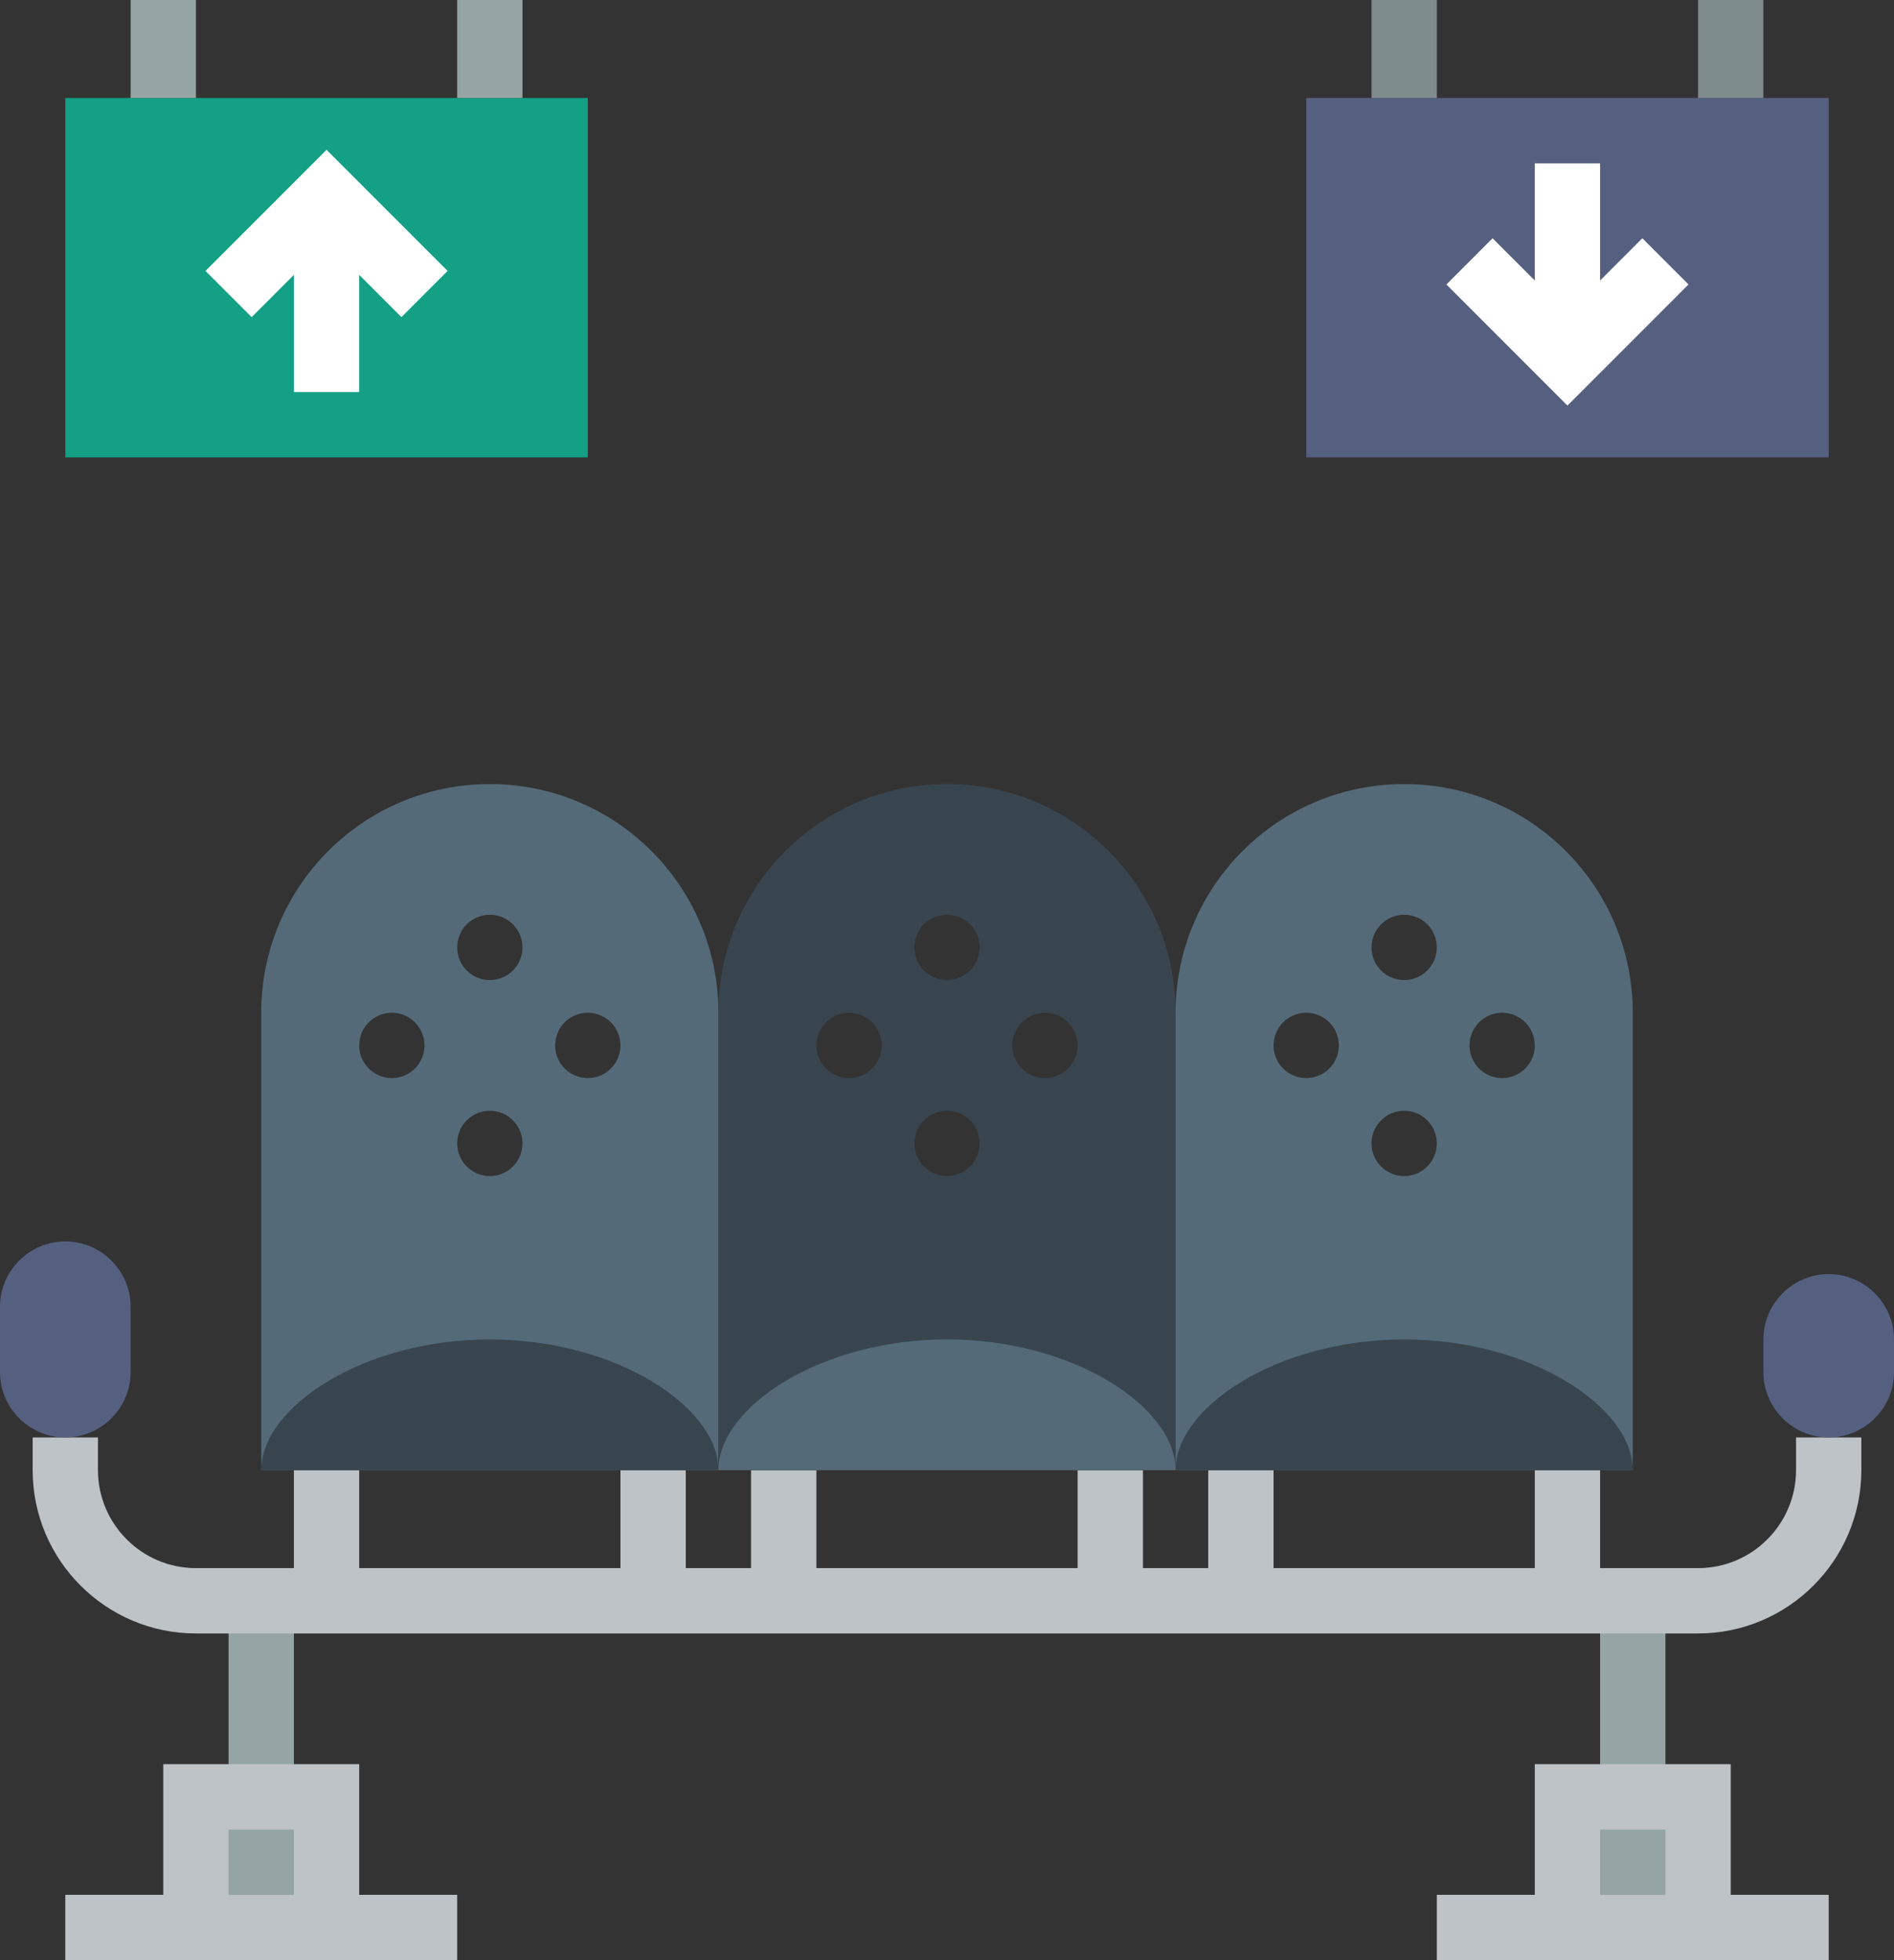 <?xml version="1.0" encoding="UTF-8" standalone="no"?>
<svg width="58px" height="60px" viewBox="0 0 58 60" version="1.1" xmlns="http://www.w3.org/2000/svg" xmlns:xlink="http://www.w3.org/1999/xlink" xmlns:sketch="http://www.bohemiancoding.com/sketch/ns">
    <rect x="0" y="0" width="58" height="60" fill="#333333" stroke="none"/>
    <!-- Generator: Sketch 3.2.2 (9983) - http://www.bohemiancoding.com/sketch -->
    <title>34 - Airport Waiting Area (Flat)</title>
    <desc>Created with Sketch.</desc>
    <defs></defs>
    <g id="Page-1" stroke="none" stroke-width="1" fill="none" fill-rule="evenodd" sketch:type="MSPage">
        <g id="34---Airport-Waiting-Area-(Flat)" sketch:type="MSLayerGroup">
            <path d="M7,49 L9,49 L9,55 L7,55 L7,49 Z" id="Fill-197" fill="#95A5A5" sketch:type="MSShapeGroup"></path>
            <path d="M6,55 L10,55 L10,59 L6,59 L6,55 Z" id="Fill-198" fill="#95A5A5" sketch:type="MSShapeGroup"></path>
            <path d="M5,54 L11,54 L11,60 L5,60 L5,54 Z M7,58 L9,58 L9,56 L7,56 L7,58 Z" id="Fill-199" fill="#BDC3C7" sketch:type="MSShapeGroup"></path>
            <path d="M49,49 L51,49 L51,55 L49,55 L49,49 Z" id="Fill-200" fill="#95A5A5" sketch:type="MSShapeGroup"></path>
            <path d="M48,55 L52,55 L52,59 L48,59 L48,55 Z" id="Fill-201" fill="#95A5A5" sketch:type="MSShapeGroup"></path>
            <path d="M47,54 L53,54 L53,60 L47,60 L47,54 Z M49,58 L51,58 L51,56 L49,56 L49,58 Z" id="Fill-202" fill="#BDC3C7" sketch:type="MSShapeGroup"></path>
            <path d="M55,44 L55,45 C55,46.654 53.654,48 52,48 L49,48 L49,45 L47,45 L47,48 L39,48 L39,45 L37,45 L37,48 L35,48 L35,45 L33,45 L33,48 L25,48 L25,45 L23,45 L23,48 L21,48 L21,45 L19,45 L19,48 L11,48 L11,45 L9,45 L9,48 L6,48 C4.346,48 3,46.654 3,45 L3,44 L1,44 L1,45 C1,47.757 3.243,50 6,50 L52,50 C54.757,50 57,47.757 57,45 L57,44 L55,44" id="Fill-203" fill="#BDC3C7" sketch:type="MSShapeGroup"></path>
            <path d="M2,3 L18,3 L18,14 L2,14 L2,3 Z" id="Fill-204" fill="#13A085" sketch:type="MSShapeGroup"></path>
            <path d="M5,0 L5,3 M15,0 L15,3" id="Stroke-205" stroke="#95A5A5" stroke-width="2" sketch:type="MSShapeGroup"></path>
            <path d="M40,3 L56,3 L56,14 L40,14 L40,3 Z" id="Fill-206" fill="#556080" sketch:type="MSShapeGroup"></path>
            <path d="M42,0 L44,0 L44,3 L42,3 L42,0 Z" id="Fill-207" fill="#7F8C8D" sketch:type="MSShapeGroup"></path>
            <path d="M52,0 L54,0 L54,3 L52,3 L52,0 Z" id="Fill-208" fill="#7F8C8D" sketch:type="MSShapeGroup"></path>
            <path d="M13.707,8.293 L10,4.586 L6.293,8.293 L7.707,9.707 L9,8.414 L9,12 L11,12 L11,8.414 L12.293,9.707 L13.707,8.293" id="Fill-209" fill="#FFFFFF" sketch:type="MSShapeGroup"></path>
            <path d="M50.293,7.293 L49,8.586 L49,5 L47,5 L47,8.586 L45.707,7.293 L44.293,8.707 L48,12.414 L51.707,8.707 L50.293,7.293" id="Fill-210" fill="#FFFFFF" sketch:type="MSShapeGroup"></path>
            <path d="M2,58 L14,58 L14,60 L2,60 L2,58 Z" id="Fill-471" fill="#BDC3C7" sketch:type="MSShapeGroup"></path>
            <path d="M44,58 L56,58 L56,60 L44,60 L44,58 Z" id="Fill-472" fill="#BDC3C7" sketch:type="MSShapeGroup"></path>
            <path d="M15,24 C11.134,24 8,27.134 8,31 L8,45 L22,45 L22,31 C22,27.134 18.866,24 15,24 L15,24 Z M12,33 C11.448,33 11,32.552 11,32 C11,31.448 11.448,31 12,31 C12.552,31 13,31.448 13,32 C13,32.552 12.552,33 12,33 L12,33 Z M15,36 C14.448,36 14,35.552 14,35 C14,34.448 14.448,34 15,34 C15.552,34 16,34.448 16,35 C16,35.552 15.552,36 15,36 L15,36 Z M15,30 C14.448,30 14,29.552 14,29 C14,28.448 14.448,28 15,28 C15.552,28 16,28.448 16,29 C16,29.552 15.552,30 15,30 L15,30 Z M18,33 C17.448,33 17,32.552 17,32 C17,31.448 17.448,31 18,31 C18.552,31 19,31.448 19,32 C19,32.552 18.552,33 18,33 L18,33 Z" id="Fill-556" fill="#546A79" sketch:type="MSShapeGroup"></path>
            <path d="M29,24 C25.134,24 22,27.134 22,31 L22,45 L36,45 L36,31 C36,27.134 32.866,24 29,24 L29,24 Z M26,33 C25.448,33 25,32.552 25,32 C25,31.448 25.448,31 26,31 C26.552,31 27,31.448 27,32 C27,32.552 26.552,33 26,33 L26,33 Z M29,36 C28.448,36 28,35.552 28,35 C28,34.448 28.448,34 29,34 C29.552,34 30,34.448 30,35 C30,35.552 29.552,36 29,36 L29,36 Z M29,30 C28.448,30 28,29.552 28,29 C28,28.448 28.448,28 29,28 C29.552,28 30,28.448 30,29 C30,29.552 29.552,30 29,30 L29,30 Z M32,33 C31.448,33 31,32.552 31,32 C31,31.448 31.448,31 32,31 C32.552,31 33,31.448 33,32 C33,32.552 32.552,33 32,33 L32,33 Z" id="Fill-557" fill="#38454F" sketch:type="MSShapeGroup"></path>
            <path d="M43,24 C39.134,24 36,27.134 36,31 L36,45 L50,45 L50,31 C50,27.134 46.866,24 43,24 L43,24 Z M40,33 C39.448,33 39,32.552 39,32 C39,31.448 39.448,31 40,31 C40.552,31 41,31.448 41,32 C41,32.552 40.552,33 40,33 L40,33 Z M43,36 C42.448,36 42,35.552 42,35 C42,34.448 42.448,34 43,34 C43.552,34 44,34.448 44,35 C44,35.552 43.552,36 43,36 L43,36 Z M43,30 C42.448,30 42,29.552 42,29 C42,28.448 42.448,28 43,28 C43.552,28 44,28.448 44,29 C44,29.552 43.552,30 43,30 L43,30 Z M46,33 C45.448,33 45,32.552 45,32 C45,31.448 45.448,31 46,31 C46.552,31 47,31.448 47,32 C47,32.552 46.552,33 46,33 L46,33 Z" id="Fill-558" fill="#546A79" sketch:type="MSShapeGroup"></path>
            <path d="M8,45 C8,43.067 11.134,41 15,41 C18.866,41 22,43.067 22,45 L8,45" id="Fill-559" fill="#38454F" sketch:type="MSShapeGroup"></path>
            <path d="M22,45 C22,43.067 25.134,41 29,41 C32.866,41 36,43.067 36,45 L22,45" id="Fill-560" fill="#546A79" sketch:type="MSShapeGroup"></path>
            <path d="M36,45 C36,43.067 39.134,41 43,41 C46.866,41 50,43.067 50,45 L36,45" id="Fill-561" fill="#38454F" sketch:type="MSShapeGroup"></path>
            <path d="M2,44 L2,44 C0.9,44 0,43.1 0,42 L0,40 C0,38.9 0.9,38 2,38 C3.1,38 4,38.9 4,40 L4,42 C4,43.1 3.1,44 2,44" id="Fill-562" fill="#556080" sketch:type="MSShapeGroup"></path>
            <path d="M56,44 L56,44 C57.1,44 58,43.1 58,42 L58,41 C58,39.9 57.1,39 56,39 C54.9,39 54,39.9 54,41 L54,42 C54,43.1 54.9,44 56,44" id="Fill-563" fill="#556080" sketch:type="MSShapeGroup"></path>
        </g>
    </g>
</svg>